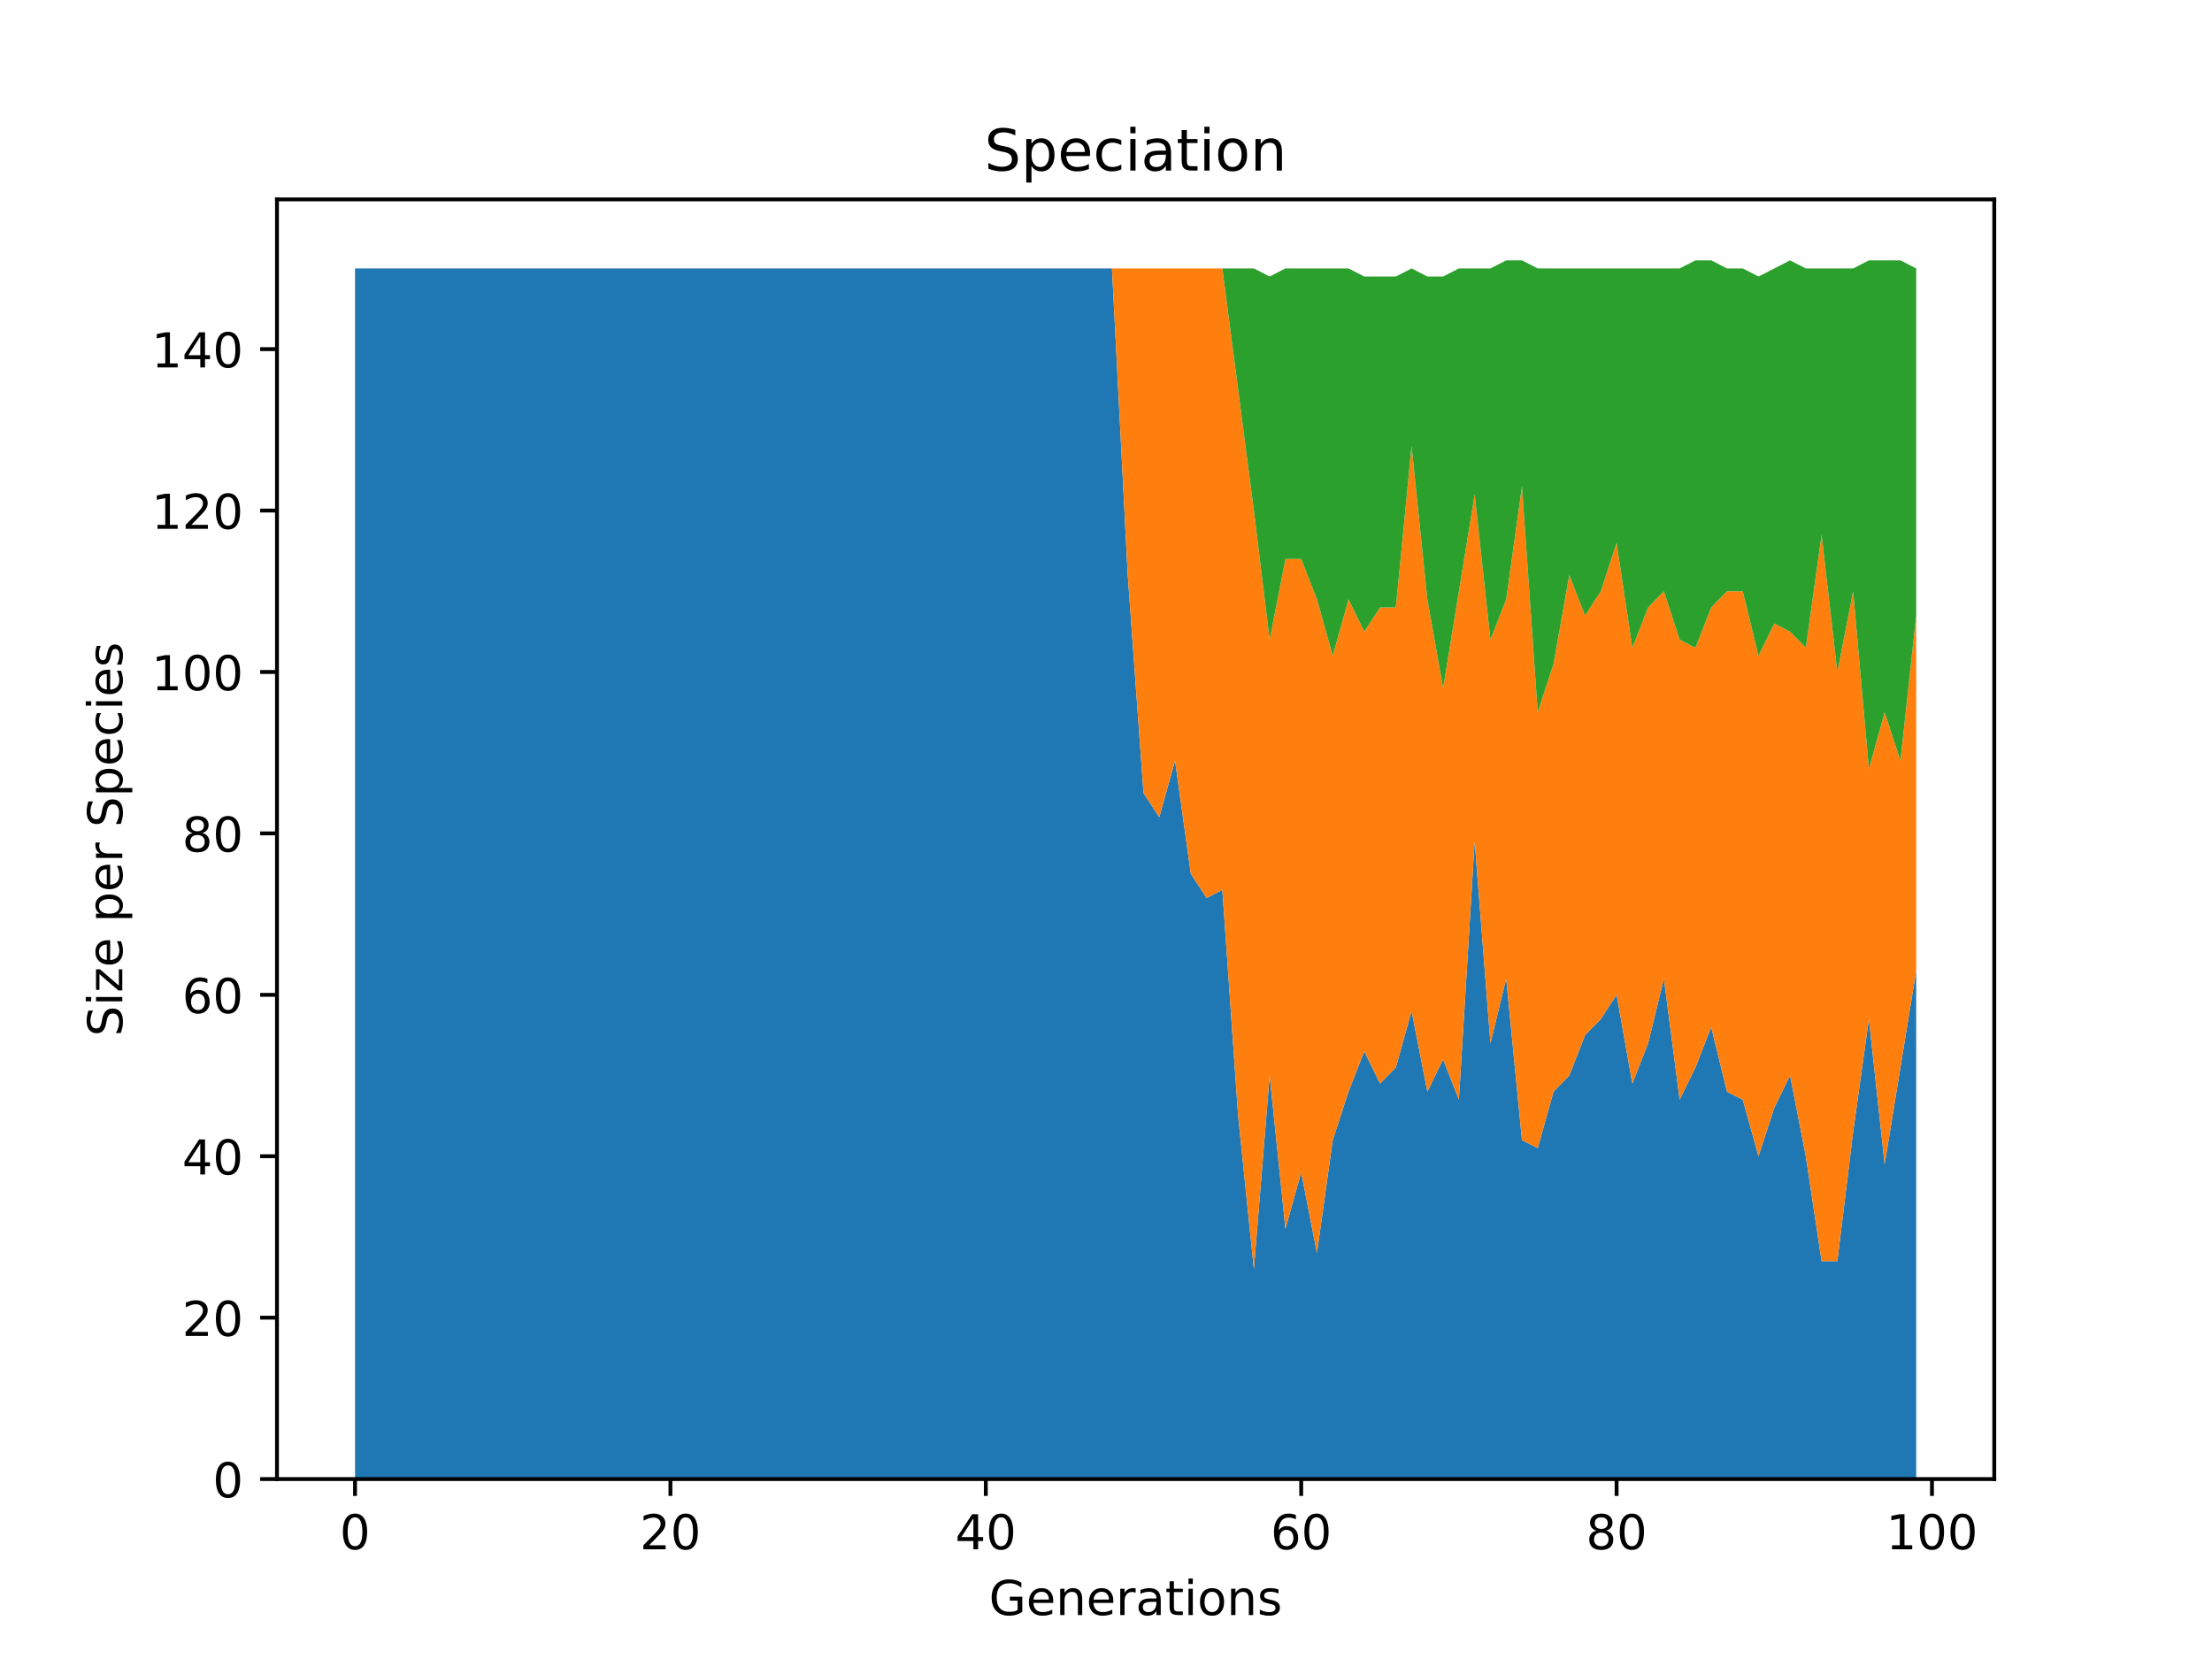 <?xml version="1.0" encoding="utf-8" standalone="no"?>
<!DOCTYPE svg PUBLIC "-//W3C//DTD SVG 1.1//EN"
  "http://www.w3.org/Graphics/SVG/1.1/DTD/svg11.dtd">
<!-- Created with matplotlib (http://matplotlib.org/) -->
<svg height="345pt" version="1.1" viewBox="0 0 460 345" width="460pt" xmlns="http://www.w3.org/2000/svg" xmlns:xlink="http://www.w3.org/1999/xlink">
 <defs>
  <style type="text/css">
*{stroke-linecap:butt;stroke-linejoin:round;}
  </style>
 </defs>
 <g id="figure_1">
  <g id="patch_1">
   <path d="M 0 345.6 
L 460.8 345.6 
L 460.8 0 
L 0 0 
z
" style="fill:#ffffff;"/>
  </g>
  <g id="axes_1">
   <g id="patch_2">
    <path d="M 57.6 307.584 
L 414.72 307.584 
L 414.72 41.472 
L 57.6 41.472 
z
" style="fill:#ffffff;"/>
   </g>
   <g id="PolyCollection_1">
    <path clip-path="url(#p8ac57b236b)" d="M 73.833 55.822 
L 73.833 307.584 
L 77.112 307.584 
L 80.391 307.584 
L 83.671 307.584 
L 86.95 307.584 
L 90.229 307.584 
L 93.509 307.584 
L 96.788 307.584 
L 100.067 307.584 
L 103.347 307.584 
L 106.626 307.584 
L 109.905 307.584 
L 113.185 307.584 
L 116.464 307.584 
L 119.743 307.584 
L 123.023 307.584 
L 126.302 307.584 
L 129.581 307.584 
L 132.861 307.584 
L 136.14 307.584 
L 139.42 307.584 
L 142.699 307.584 
L 145.978 307.584 
L 149.258 307.584 
L 152.537 307.584 
L 155.816 307.584 
L 159.096 307.584 
L 162.375 307.584 
L 165.654 307.584 
L 168.934 307.584 
L 172.213 307.584 
L 175.492 307.584 
L 178.772 307.584 
L 182.051 307.584 
L 185.33 307.584 
L 188.61 307.584 
L 191.889 307.584 
L 195.168 307.584 
L 198.448 307.584 
L 201.727 307.584 
L 205.006 307.584 
L 208.286 307.584 
L 211.565 307.584 
L 214.844 307.584 
L 218.124 307.584 
L 221.403 307.584 
L 224.682 307.584 
L 227.962 307.584 
L 231.241 307.584 
L 234.52 307.584 
L 237.8 307.584 
L 241.079 307.584 
L 244.358 307.584 
L 247.638 307.584 
L 250.917 307.584 
L 254.196 307.584 
L 257.476 307.584 
L 260.755 307.584 
L 264.034 307.584 
L 267.314 307.584 
L 270.593 307.584 
L 273.872 307.584 
L 277.152 307.584 
L 280.431 307.584 
L 283.71 307.584 
L 286.99 307.584 
L 290.269 307.584 
L 293.548 307.584 
L 296.828 307.584 
L 300.107 307.584 
L 303.386 307.584 
L 306.666 307.584 
L 309.945 307.584 
L 313.224 307.584 
L 316.504 307.584 
L 319.783 307.584 
L 323.062 307.584 
L 326.342 307.584 
L 329.621 307.584 
L 332.9 307.584 
L 336.18 307.584 
L 339.459 307.584 
L 342.739 307.584 
L 346.018 307.584 
L 349.297 307.584 
L 352.577 307.584 
L 355.856 307.584 
L 359.135 307.584 
L 362.415 307.584 
L 365.694 307.584 
L 368.973 307.584 
L 372.253 307.584 
L 375.532 307.584 
L 378.811 307.584 
L 382.091 307.584 
L 385.37 307.584 
L 388.649 307.584 
L 391.929 307.584 
L 395.208 307.584 
L 398.487 307.584 
L 398.487 201.844 
L 398.487 201.844 
L 395.208 221.985 
L 391.929 242.126 
L 388.649 211.915 
L 385.37 235.412 
L 382.091 262.267 
L 378.811 262.267 
L 375.532 240.448 
L 372.253 223.663 
L 368.973 230.377 
L 365.694 240.448 
L 362.415 228.699 
L 359.135 227.02 
L 355.856 213.593 
L 352.577 221.985 
L 349.297 228.699 
L 346.018 203.523 
L 342.739 216.95 
L 339.459 225.342 
L 336.18 206.879 
L 332.9 211.915 
L 329.621 215.271 
L 326.342 223.663 
L 323.062 227.02 
L 319.783 238.769 
L 316.504 237.091 
L 313.224 203.523 
L 309.945 216.95 
L 306.666 174.99 
L 303.386 228.699 
L 300.107 220.307 
L 296.828 227.02 
L 293.548 210.236 
L 290.269 221.985 
L 286.99 225.342 
L 283.71 218.628 
L 280.431 227.02 
L 277.152 237.091 
L 273.872 260.589 
L 270.593 243.804 
L 267.314 255.553 
L 264.034 223.663 
L 260.755 263.945 
L 257.476 232.056 
L 254.196 185.06 
L 250.917 186.738 
L 247.638 181.703 
L 244.358 158.205 
L 241.079 169.954 
L 237.8 164.919 
L 234.52 119.602 
L 231.241 55.822 
L 227.962 55.822 
L 224.682 55.822 
L 221.403 55.822 
L 218.124 55.822 
L 214.844 55.822 
L 211.565 55.822 
L 208.286 55.822 
L 205.006 55.822 
L 201.727 55.822 
L 198.448 55.822 
L 195.168 55.822 
L 191.889 55.822 
L 188.61 55.822 
L 185.33 55.822 
L 182.051 55.822 
L 178.772 55.822 
L 175.492 55.822 
L 172.213 55.822 
L 168.934 55.822 
L 165.654 55.822 
L 162.375 55.822 
L 159.096 55.822 
L 155.816 55.822 
L 152.537 55.822 
L 149.258 55.822 
L 145.978 55.822 
L 142.699 55.822 
L 139.42 55.822 
L 136.14 55.822 
L 132.861 55.822 
L 129.581 55.822 
L 126.302 55.822 
L 123.023 55.822 
L 119.743 55.822 
L 116.464 55.822 
L 113.185 55.822 
L 109.905 55.822 
L 106.626 55.822 
L 103.347 55.822 
L 100.067 55.822 
L 96.788 55.822 
L 93.509 55.822 
L 90.229 55.822 
L 86.95 55.822 
L 83.671 55.822 
L 80.391 55.822 
L 77.112 55.822 
L 73.833 55.822 
z
" style="fill:#1f77b4;"/>
   </g>
   <g id="PolyCollection_2">
    <path clip-path="url(#p8ac57b236b)" d="M 73.833 55.822 
L 73.833 55.822 
L 77.112 55.822 
L 80.391 55.822 
L 83.671 55.822 
L 86.95 55.822 
L 90.229 55.822 
L 93.509 55.822 
L 96.788 55.822 
L 100.067 55.822 
L 103.347 55.822 
L 106.626 55.822 
L 109.905 55.822 
L 113.185 55.822 
L 116.464 55.822 
L 119.743 55.822 
L 123.023 55.822 
L 126.302 55.822 
L 129.581 55.822 
L 132.861 55.822 
L 136.14 55.822 
L 139.42 55.822 
L 142.699 55.822 
L 145.978 55.822 
L 149.258 55.822 
L 152.537 55.822 
L 155.816 55.822 
L 159.096 55.822 
L 162.375 55.822 
L 165.654 55.822 
L 168.934 55.822 
L 172.213 55.822 
L 175.492 55.822 
L 178.772 55.822 
L 182.051 55.822 
L 185.33 55.822 
L 188.61 55.822 
L 191.889 55.822 
L 195.168 55.822 
L 198.448 55.822 
L 201.727 55.822 
L 205.006 55.822 
L 208.286 55.822 
L 211.565 55.822 
L 214.844 55.822 
L 218.124 55.822 
L 221.403 55.822 
L 224.682 55.822 
L 227.962 55.822 
L 231.241 55.822 
L 234.52 119.602 
L 237.8 164.919 
L 241.079 169.954 
L 244.358 158.205 
L 247.638 181.703 
L 250.917 186.738 
L 254.196 185.06 
L 257.476 232.056 
L 260.755 263.945 
L 264.034 223.663 
L 267.314 255.553 
L 270.593 243.804 
L 273.872 260.589 
L 277.152 237.091 
L 280.431 227.02 
L 283.71 218.628 
L 286.99 225.342 
L 290.269 221.985 
L 293.548 210.236 
L 296.828 227.02 
L 300.107 220.307 
L 303.386 228.699 
L 306.666 174.99 
L 309.945 216.95 
L 313.224 203.523 
L 316.504 237.091 
L 319.783 238.769 
L 323.062 227.02 
L 326.342 223.663 
L 329.621 215.271 
L 332.9 211.915 
L 336.18 206.879 
L 339.459 225.342 
L 342.739 216.95 
L 346.018 203.523 
L 349.297 228.699 
L 352.577 221.985 
L 355.856 213.593 
L 359.135 227.02 
L 362.415 228.699 
L 365.694 240.448 
L 368.973 230.377 
L 372.253 223.663 
L 375.532 240.448 
L 378.811 262.267 
L 382.091 262.267 
L 385.37 235.412 
L 388.649 211.915 
L 391.929 242.126 
L 395.208 221.985 
L 398.487 201.844 
L 398.487 127.994 
L 398.487 127.994 
L 395.208 158.205 
L 391.929 148.135 
L 388.649 159.884 
L 385.37 122.959 
L 382.091 139.743 
L 378.811 111.21 
L 375.532 134.708 
L 372.253 131.351 
L 368.973 129.672 
L 365.694 136.386 
L 362.415 122.959 
L 359.135 122.959 
L 355.856 126.316 
L 352.577 134.708 
L 349.297 133.029 
L 346.018 122.959 
L 342.739 126.316 
L 339.459 134.708 
L 336.18 112.888 
L 332.9 122.959 
L 329.621 127.994 
L 326.342 119.602 
L 323.062 138.065 
L 319.783 148.135 
L 316.504 101.139 
L 313.224 124.637 
L 309.945 133.029 
L 306.666 102.818 
L 303.386 122.959 
L 300.107 143.1 
L 296.828 124.637 
L 293.548 92.747 
L 290.269 126.316 
L 286.99 126.316 
L 283.71 131.351 
L 280.431 124.637 
L 277.152 136.386 
L 273.872 124.637 
L 270.593 116.245 
L 267.314 116.245 
L 264.034 133.029 
L 260.755 106.175 
L 257.476 80.999 
L 254.196 55.822 
L 250.917 55.822 
L 247.638 55.822 
L 244.358 55.822 
L 241.079 55.822 
L 237.8 55.822 
L 234.52 55.822 
L 231.241 55.822 
L 227.962 55.822 
L 224.682 55.822 
L 221.403 55.822 
L 218.124 55.822 
L 214.844 55.822 
L 211.565 55.822 
L 208.286 55.822 
L 205.006 55.822 
L 201.727 55.822 
L 198.448 55.822 
L 195.168 55.822 
L 191.889 55.822 
L 188.61 55.822 
L 185.33 55.822 
L 182.051 55.822 
L 178.772 55.822 
L 175.492 55.822 
L 172.213 55.822 
L 168.934 55.822 
L 165.654 55.822 
L 162.375 55.822 
L 159.096 55.822 
L 155.816 55.822 
L 152.537 55.822 
L 149.258 55.822 
L 145.978 55.822 
L 142.699 55.822 
L 139.42 55.822 
L 136.14 55.822 
L 132.861 55.822 
L 129.581 55.822 
L 126.302 55.822 
L 123.023 55.822 
L 119.743 55.822 
L 116.464 55.822 
L 113.185 55.822 
L 109.905 55.822 
L 106.626 55.822 
L 103.347 55.822 
L 100.067 55.822 
L 96.788 55.822 
L 93.509 55.822 
L 90.229 55.822 
L 86.95 55.822 
L 83.671 55.822 
L 80.391 55.822 
L 77.112 55.822 
L 73.833 55.822 
z
" style="fill:#ff7f0e;"/>
   </g>
   <g id="PolyCollection_3">
    <path clip-path="url(#p8ac57b236b)" d="M 73.833 55.822 
L 73.833 55.822 
L 77.112 55.822 
L 80.391 55.822 
L 83.671 55.822 
L 86.95 55.822 
L 90.229 55.822 
L 93.509 55.822 
L 96.788 55.822 
L 100.067 55.822 
L 103.347 55.822 
L 106.626 55.822 
L 109.905 55.822 
L 113.185 55.822 
L 116.464 55.822 
L 119.743 55.822 
L 123.023 55.822 
L 126.302 55.822 
L 129.581 55.822 
L 132.861 55.822 
L 136.14 55.822 
L 139.42 55.822 
L 142.699 55.822 
L 145.978 55.822 
L 149.258 55.822 
L 152.537 55.822 
L 155.816 55.822 
L 159.096 55.822 
L 162.375 55.822 
L 165.654 55.822 
L 168.934 55.822 
L 172.213 55.822 
L 175.492 55.822 
L 178.772 55.822 
L 182.051 55.822 
L 185.33 55.822 
L 188.61 55.822 
L 191.889 55.822 
L 195.168 55.822 
L 198.448 55.822 
L 201.727 55.822 
L 205.006 55.822 
L 208.286 55.822 
L 211.565 55.822 
L 214.844 55.822 
L 218.124 55.822 
L 221.403 55.822 
L 224.682 55.822 
L 227.962 55.822 
L 231.241 55.822 
L 234.52 55.822 
L 237.8 55.822 
L 241.079 55.822 
L 244.358 55.822 
L 247.638 55.822 
L 250.917 55.822 
L 254.196 55.822 
L 257.476 80.999 
L 260.755 106.175 
L 264.034 133.029 
L 267.314 116.245 
L 270.593 116.245 
L 273.872 124.637 
L 277.152 136.386 
L 280.431 124.637 
L 283.71 131.351 
L 286.99 126.316 
L 290.269 126.316 
L 293.548 92.747 
L 296.828 124.637 
L 300.107 143.1 
L 303.386 122.959 
L 306.666 102.818 
L 309.945 133.029 
L 313.224 124.637 
L 316.504 101.139 
L 319.783 148.135 
L 323.062 138.065 
L 326.342 119.602 
L 329.621 127.994 
L 332.9 122.959 
L 336.18 112.888 
L 339.459 134.708 
L 342.739 126.316 
L 346.018 122.959 
L 349.297 133.029 
L 352.577 134.708 
L 355.856 126.316 
L 359.135 122.959 
L 362.415 122.959 
L 365.694 136.386 
L 368.973 129.672 
L 372.253 131.351 
L 375.532 134.708 
L 378.811 111.21 
L 382.091 139.743 
L 385.37 122.959 
L 388.649 159.884 
L 391.929 148.135 
L 395.208 158.205 
L 398.487 127.994 
L 398.487 55.822 
L 398.487 55.822 
L 395.208 54.144 
L 391.929 54.144 
L 388.649 54.144 
L 385.37 55.822 
L 382.091 55.822 
L 378.811 55.822 
L 375.532 55.822 
L 372.253 54.144 
L 368.973 55.822 
L 365.694 57.501 
L 362.415 55.822 
L 359.135 55.822 
L 355.856 54.144 
L 352.577 54.144 
L 349.297 55.822 
L 346.018 55.822 
L 342.739 55.822 
L 339.459 55.822 
L 336.18 55.822 
L 332.9 55.822 
L 329.621 55.822 
L 326.342 55.822 
L 323.062 55.822 
L 319.783 55.822 
L 316.504 54.144 
L 313.224 54.144 
L 309.945 55.822 
L 306.666 55.822 
L 303.386 55.822 
L 300.107 57.501 
L 296.828 57.501 
L 293.548 55.822 
L 290.269 57.501 
L 286.99 57.501 
L 283.71 57.501 
L 280.431 55.822 
L 277.152 55.822 
L 273.872 55.822 
L 270.593 55.822 
L 267.314 55.822 
L 264.034 57.501 
L 260.755 55.822 
L 257.476 55.822 
L 254.196 55.822 
L 250.917 55.822 
L 247.638 55.822 
L 244.358 55.822 
L 241.079 55.822 
L 237.8 55.822 
L 234.52 55.822 
L 231.241 55.822 
L 227.962 55.822 
L 224.682 55.822 
L 221.403 55.822 
L 218.124 55.822 
L 214.844 55.822 
L 211.565 55.822 
L 208.286 55.822 
L 205.006 55.822 
L 201.727 55.822 
L 198.448 55.822 
L 195.168 55.822 
L 191.889 55.822 
L 188.61 55.822 
L 185.33 55.822 
L 182.051 55.822 
L 178.772 55.822 
L 175.492 55.822 
L 172.213 55.822 
L 168.934 55.822 
L 165.654 55.822 
L 162.375 55.822 
L 159.096 55.822 
L 155.816 55.822 
L 152.537 55.822 
L 149.258 55.822 
L 145.978 55.822 
L 142.699 55.822 
L 139.42 55.822 
L 136.14 55.822 
L 132.861 55.822 
L 129.581 55.822 
L 126.302 55.822 
L 123.023 55.822 
L 119.743 55.822 
L 116.464 55.822 
L 113.185 55.822 
L 109.905 55.822 
L 106.626 55.822 
L 103.347 55.822 
L 100.067 55.822 
L 96.788 55.822 
L 93.509 55.822 
L 90.229 55.822 
L 86.95 55.822 
L 83.671 55.822 
L 80.391 55.822 
L 77.112 55.822 
L 73.833 55.822 
z
" style="fill:#2ca02c;"/>
   </g>
   <g id="matplotlib.axis_1">
    <g id="xtick_1">
     <g id="line2d_1">
      <defs>
       <path d="M 0 0 
L 0 3.5 
" id="mab40486d89" style="stroke:#000000;stroke-width:0.8;"/>
      </defs>
      <g>
       <use style="stroke:#000000;stroke-width:0.8;" x="73.833" xlink:href="#mab40486d89" y="307.584"/>
      </g>
     </g>
     <g id="text_1">
      <!-- 0 -->
      <defs>
       <path d="M 31.781 66.406 
Q 24.172 66.406 20.328 58.906 
Q 16.5 51.422 16.5 36.375 
Q 16.5 21.391 20.328 13.891 
Q 24.172 6.391 31.781 6.391 
Q 39.453 6.391 43.281 13.891 
Q 47.125 21.391 47.125 36.375 
Q 47.125 51.422 43.281 58.906 
Q 39.453 66.406 31.781 66.406 
z
M 31.781 74.219 
Q 44.047 74.219 50.516 64.516 
Q 56.984 54.828 56.984 36.375 
Q 56.984 17.969 50.516 8.266 
Q 44.047 -1.422 31.781 -1.422 
Q 19.531 -1.422 13.062 8.266 
Q 6.594 17.969 6.594 36.375 
Q 6.594 54.828 13.062 64.516 
Q 19.531 74.219 31.781 74.219 
z
" id="DejaVuSans-30"/>
      </defs>
      <g transform="translate(70.651 322.182)scale(0.1 -0.1)">
       <use xlink:href="#DejaVuSans-30"/>
      </g>
     </g>
    </g>
    <g id="xtick_2">
     <g id="line2d_2">
      <g>
       <use style="stroke:#000000;stroke-width:0.8;" x="139.42" xlink:href="#mab40486d89" y="307.584"/>
      </g>
     </g>
     <g id="text_2">
      <!-- 20 -->
      <defs>
       <path d="M 19.188 8.297 
L 53.609 8.297 
L 53.609 0 
L 7.328 0 
L 7.328 8.297 
Q 12.938 14.109 22.625 23.891 
Q 32.328 33.688 34.812 36.531 
Q 39.547 41.844 41.422 45.531 
Q 43.312 49.219 43.312 52.781 
Q 43.312 58.594 39.234 62.25 
Q 35.156 65.922 28.609 65.922 
Q 23.969 65.922 18.812 64.312 
Q 13.672 62.703 7.812 59.422 
L 7.812 69.391 
Q 13.766 71.781 18.938 73 
Q 24.125 74.219 28.422 74.219 
Q 39.75 74.219 46.484 68.547 
Q 53.219 62.891 53.219 53.422 
Q 53.219 48.922 51.531 44.891 
Q 49.859 40.875 45.406 35.406 
Q 44.188 33.984 37.641 27.219 
Q 31.109 20.453 19.188 8.297 
z
" id="DejaVuSans-32"/>
      </defs>
      <g transform="translate(133.057 322.182)scale(0.1 -0.1)">
       <use xlink:href="#DejaVuSans-32"/>
       <use x="63.623" xlink:href="#DejaVuSans-30"/>
      </g>
     </g>
    </g>
    <g id="xtick_3">
     <g id="line2d_3">
      <g>
       <use style="stroke:#000000;stroke-width:0.8;" x="205.006" xlink:href="#mab40486d89" y="307.584"/>
      </g>
     </g>
     <g id="text_3">
      <!-- 40 -->
      <defs>
       <path d="M 37.797 64.312 
L 12.891 25.391 
L 37.797 25.391 
z
M 35.203 72.906 
L 47.609 72.906 
L 47.609 25.391 
L 58.016 25.391 
L 58.016 17.188 
L 47.609 17.188 
L 47.609 0 
L 37.797 0 
L 37.797 17.188 
L 4.891 17.188 
L 4.891 26.703 
z
" id="DejaVuSans-34"/>
      </defs>
      <g transform="translate(198.644 322.182)scale(0.1 -0.1)">
       <use xlink:href="#DejaVuSans-34"/>
       <use x="63.623" xlink:href="#DejaVuSans-30"/>
      </g>
     </g>
    </g>
    <g id="xtick_4">
     <g id="line2d_4">
      <g>
       <use style="stroke:#000000;stroke-width:0.8;" x="270.593" xlink:href="#mab40486d89" y="307.584"/>
      </g>
     </g>
     <g id="text_4">
      <!-- 60 -->
      <defs>
       <path d="M 33.016 40.375 
Q 26.375 40.375 22.484 35.828 
Q 18.609 31.297 18.609 23.391 
Q 18.609 15.531 22.484 10.953 
Q 26.375 6.391 33.016 6.391 
Q 39.656 6.391 43.531 10.953 
Q 47.406 15.531 47.406 23.391 
Q 47.406 31.297 43.531 35.828 
Q 39.656 40.375 33.016 40.375 
z
M 52.594 71.297 
L 52.594 62.312 
Q 48.875 64.062 45.094 64.984 
Q 41.312 65.922 37.594 65.922 
Q 27.828 65.922 22.672 59.328 
Q 17.531 52.734 16.797 39.406 
Q 19.672 43.656 24.016 45.922 
Q 28.375 48.188 33.594 48.188 
Q 44.578 48.188 50.953 41.516 
Q 57.328 34.859 57.328 23.391 
Q 57.328 12.156 50.688 5.359 
Q 44.047 -1.422 33.016 -1.422 
Q 20.359 -1.422 13.672 8.266 
Q 6.984 17.969 6.984 36.375 
Q 6.984 53.656 15.188 63.938 
Q 23.391 74.219 37.203 74.219 
Q 40.922 74.219 44.703 73.484 
Q 48.484 72.75 52.594 71.297 
z
" id="DejaVuSans-36"/>
      </defs>
      <g transform="translate(264.231 322.182)scale(0.1 -0.1)">
       <use xlink:href="#DejaVuSans-36"/>
       <use x="63.623" xlink:href="#DejaVuSans-30"/>
      </g>
     </g>
    </g>
    <g id="xtick_5">
     <g id="line2d_5">
      <g>
       <use style="stroke:#000000;stroke-width:0.8;" x="336.18" xlink:href="#mab40486d89" y="307.584"/>
      </g>
     </g>
     <g id="text_5">
      <!-- 80 -->
      <defs>
       <path d="M 31.781 34.625 
Q 24.75 34.625 20.719 30.859 
Q 16.703 27.094 16.703 20.516 
Q 16.703 13.922 20.719 10.156 
Q 24.75 6.391 31.781 6.391 
Q 38.812 6.391 42.859 10.172 
Q 46.922 13.969 46.922 20.516 
Q 46.922 27.094 42.891 30.859 
Q 38.875 34.625 31.781 34.625 
z
M 21.922 38.812 
Q 15.578 40.375 12.031 44.719 
Q 8.5 49.078 8.5 55.328 
Q 8.5 64.062 14.719 69.141 
Q 20.953 74.219 31.781 74.219 
Q 42.672 74.219 48.875 69.141 
Q 55.078 64.062 55.078 55.328 
Q 55.078 49.078 51.531 44.719 
Q 48 40.375 41.703 38.812 
Q 48.828 37.156 52.797 32.312 
Q 56.781 27.484 56.781 20.516 
Q 56.781 9.906 50.312 4.234 
Q 43.844 -1.422 31.781 -1.422 
Q 19.734 -1.422 13.25 4.234 
Q 6.781 9.906 6.781 20.516 
Q 6.781 27.484 10.781 32.312 
Q 14.797 37.156 21.922 38.812 
z
M 18.312 54.391 
Q 18.312 48.734 21.844 45.562 
Q 25.391 42.391 31.781 42.391 
Q 38.141 42.391 41.719 45.562 
Q 45.312 48.734 45.312 54.391 
Q 45.312 60.062 41.719 63.234 
Q 38.141 66.406 31.781 66.406 
Q 25.391 66.406 21.844 63.234 
Q 18.312 60.062 18.312 54.391 
z
" id="DejaVuSans-38"/>
      </defs>
      <g transform="translate(329.817 322.182)scale(0.1 -0.1)">
       <use xlink:href="#DejaVuSans-38"/>
       <use x="63.623" xlink:href="#DejaVuSans-30"/>
      </g>
     </g>
    </g>
    <g id="xtick_6">
     <g id="line2d_6">
      <g>
       <use style="stroke:#000000;stroke-width:0.8;" x="401.767" xlink:href="#mab40486d89" y="307.584"/>
      </g>
     </g>
     <g id="text_6">
      <!-- 100 -->
      <defs>
       <path d="M 12.406 8.297 
L 28.516 8.297 
L 28.516 63.922 
L 10.984 60.406 
L 10.984 69.391 
L 28.422 72.906 
L 38.281 72.906 
L 38.281 8.297 
L 54.391 8.297 
L 54.391 0 
L 12.406 0 
z
" id="DejaVuSans-31"/>
      </defs>
      <g transform="translate(392.223 322.182)scale(0.1 -0.1)">
       <use xlink:href="#DejaVuSans-31"/>
       <use x="63.623" xlink:href="#DejaVuSans-30"/>
       <use x="127.246" xlink:href="#DejaVuSans-30"/>
      </g>
     </g>
    </g>
    <g id="text_7">
     <!-- Generations -->
     <defs>
      <path d="M 59.516 10.406 
L 59.516 29.984 
L 43.406 29.984 
L 43.406 38.094 
L 69.281 38.094 
L 69.281 6.781 
Q 63.578 2.734 56.688 0.656 
Q 49.812 -1.422 42 -1.422 
Q 24.906 -1.422 15.25 8.562 
Q 5.609 18.562 5.609 36.375 
Q 5.609 54.25 15.25 64.234 
Q 24.906 74.219 42 74.219 
Q 49.125 74.219 55.547 72.453 
Q 61.969 70.703 67.391 67.281 
L 67.391 56.781 
Q 61.922 61.422 55.766 63.766 
Q 49.609 66.109 42.828 66.109 
Q 29.438 66.109 22.719 58.641 
Q 16.016 51.172 16.016 36.375 
Q 16.016 21.625 22.719 14.156 
Q 29.438 6.688 42.828 6.688 
Q 48.047 6.688 52.141 7.594 
Q 56.25 8.5 59.516 10.406 
z
" id="DejaVuSans-47"/>
      <path d="M 56.203 29.594 
L 56.203 25.203 
L 14.891 25.203 
Q 15.484 15.922 20.484 11.062 
Q 25.484 6.203 34.422 6.203 
Q 39.594 6.203 44.453 7.469 
Q 49.312 8.734 54.109 11.281 
L 54.109 2.781 
Q 49.266 0.734 44.188 -0.344 
Q 39.109 -1.422 33.891 -1.422 
Q 20.797 -1.422 13.156 6.188 
Q 5.516 13.812 5.516 26.812 
Q 5.516 40.234 12.766 48.109 
Q 20.016 56 32.328 56 
Q 43.359 56 49.781 48.891 
Q 56.203 41.797 56.203 29.594 
z
M 47.219 32.234 
Q 47.125 39.594 43.094 43.984 
Q 39.062 48.391 32.422 48.391 
Q 24.906 48.391 20.391 44.141 
Q 15.875 39.891 15.188 32.172 
z
" id="DejaVuSans-65"/>
      <path d="M 54.891 33.016 
L 54.891 0 
L 45.906 0 
L 45.906 32.719 
Q 45.906 40.484 42.875 44.328 
Q 39.844 48.188 33.797 48.188 
Q 26.516 48.188 22.312 43.547 
Q 18.109 38.922 18.109 30.906 
L 18.109 0 
L 9.078 0 
L 9.078 54.688 
L 18.109 54.688 
L 18.109 46.188 
Q 21.344 51.125 25.703 53.562 
Q 30.078 56 35.797 56 
Q 45.219 56 50.047 50.172 
Q 54.891 44.344 54.891 33.016 
z
" id="DejaVuSans-6e"/>
      <path d="M 41.109 46.297 
Q 39.594 47.172 37.812 47.578 
Q 36.031 48 33.891 48 
Q 26.266 48 22.188 43.047 
Q 18.109 38.094 18.109 28.812 
L 18.109 0 
L 9.078 0 
L 9.078 54.688 
L 18.109 54.688 
L 18.109 46.188 
Q 20.953 51.172 25.484 53.578 
Q 30.031 56 36.531 56 
Q 37.453 56 38.578 55.875 
Q 39.703 55.766 41.062 55.516 
z
" id="DejaVuSans-72"/>
      <path d="M 34.281 27.484 
Q 23.391 27.484 19.188 25 
Q 14.984 22.516 14.984 16.5 
Q 14.984 11.719 18.141 8.906 
Q 21.297 6.109 26.703 6.109 
Q 34.188 6.109 38.703 11.406 
Q 43.219 16.703 43.219 25.484 
L 43.219 27.484 
z
M 52.203 31.203 
L 52.203 0 
L 43.219 0 
L 43.219 8.297 
Q 40.141 3.328 35.547 0.953 
Q 30.953 -1.422 24.312 -1.422 
Q 15.922 -1.422 10.953 3.297 
Q 6 8.016 6 15.922 
Q 6 25.141 12.172 29.828 
Q 18.359 34.516 30.609 34.516 
L 43.219 34.516 
L 43.219 35.406 
Q 43.219 41.609 39.141 45 
Q 35.062 48.391 27.688 48.391 
Q 23 48.391 18.547 47.266 
Q 14.109 46.141 10.016 43.891 
L 10.016 52.203 
Q 14.938 54.109 19.578 55.047 
Q 24.219 56 28.609 56 
Q 40.484 56 46.344 49.844 
Q 52.203 43.703 52.203 31.203 
z
" id="DejaVuSans-61"/>
      <path d="M 18.312 70.219 
L 18.312 54.688 
L 36.812 54.688 
L 36.812 47.703 
L 18.312 47.703 
L 18.312 18.016 
Q 18.312 11.328 20.141 9.422 
Q 21.969 7.516 27.594 7.516 
L 36.812 7.516 
L 36.812 0 
L 27.594 0 
Q 17.188 0 13.234 3.875 
Q 9.281 7.766 9.281 18.016 
L 9.281 47.703 
L 2.688 47.703 
L 2.688 54.688 
L 9.281 54.688 
L 9.281 70.219 
z
" id="DejaVuSans-74"/>
      <path d="M 9.422 54.688 
L 18.406 54.688 
L 18.406 0 
L 9.422 0 
z
M 9.422 75.984 
L 18.406 75.984 
L 18.406 64.594 
L 9.422 64.594 
z
" id="DejaVuSans-69"/>
      <path d="M 30.609 48.391 
Q 23.391 48.391 19.188 42.75 
Q 14.984 37.109 14.984 27.297 
Q 14.984 17.484 19.156 11.844 
Q 23.344 6.203 30.609 6.203 
Q 37.797 6.203 41.984 11.859 
Q 46.188 17.531 46.188 27.297 
Q 46.188 37.016 41.984 42.703 
Q 37.797 48.391 30.609 48.391 
z
M 30.609 56 
Q 42.328 56 49.016 48.375 
Q 55.719 40.766 55.719 27.297 
Q 55.719 13.875 49.016 6.219 
Q 42.328 -1.422 30.609 -1.422 
Q 18.844 -1.422 12.172 6.219 
Q 5.516 13.875 5.516 27.297 
Q 5.516 40.766 12.172 48.375 
Q 18.844 56 30.609 56 
z
" id="DejaVuSans-6f"/>
      <path d="M 44.281 53.078 
L 44.281 44.578 
Q 40.484 46.531 36.375 47.5 
Q 32.281 48.484 27.875 48.484 
Q 21.188 48.484 17.844 46.438 
Q 14.5 44.391 14.5 40.281 
Q 14.5 37.156 16.891 35.375 
Q 19.281 33.594 26.516 31.984 
L 29.594 31.297 
Q 39.156 29.25 43.188 25.516 
Q 47.219 21.781 47.219 15.094 
Q 47.219 7.469 41.188 3.016 
Q 35.156 -1.422 24.609 -1.422 
Q 20.219 -1.422 15.453 -0.562 
Q 10.688 0.297 5.422 2 
L 5.422 11.281 
Q 10.406 8.688 15.234 7.391 
Q 20.062 6.109 24.812 6.109 
Q 31.156 6.109 34.562 8.281 
Q 37.984 10.453 37.984 14.406 
Q 37.984 18.062 35.516 20.016 
Q 33.062 21.969 24.703 23.781 
L 21.578 24.516 
Q 13.234 26.266 9.516 29.906 
Q 5.812 33.547 5.812 39.891 
Q 5.812 47.609 11.281 51.797 
Q 16.75 56 26.812 56 
Q 31.781 56 36.172 55.266 
Q 40.578 54.547 44.281 53.078 
z
" id="DejaVuSans-73"/>
     </defs>
     <g transform="translate(205.662 335.861)scale(0.1 -0.1)">
      <use xlink:href="#DejaVuSans-47"/>
      <use x="77.49" xlink:href="#DejaVuSans-65"/>
      <use x="139.014" xlink:href="#DejaVuSans-6e"/>
      <use x="202.393" xlink:href="#DejaVuSans-65"/>
      <use x="263.916" xlink:href="#DejaVuSans-72"/>
      <use x="305.029" xlink:href="#DejaVuSans-61"/>
      <use x="366.309" xlink:href="#DejaVuSans-74"/>
      <use x="405.518" xlink:href="#DejaVuSans-69"/>
      <use x="433.301" xlink:href="#DejaVuSans-6f"/>
      <use x="494.482" xlink:href="#DejaVuSans-6e"/>
      <use x="557.861" xlink:href="#DejaVuSans-73"/>
     </g>
    </g>
   </g>
   <g id="matplotlib.axis_2">
    <g id="ytick_1">
     <g id="line2d_7">
      <defs>
       <path d="M 0 0 
L -3.5 0 
" id="md77901ae77" style="stroke:#000000;stroke-width:0.8;"/>
      </defs>
      <g>
       <use style="stroke:#000000;stroke-width:0.8;" x="57.6" xlink:href="#md77901ae77" y="307.584"/>
      </g>
     </g>
     <g id="text_8">
      <!-- 0 -->
      <g transform="translate(44.237 311.383)scale(0.1 -0.1)">
       <use xlink:href="#DejaVuSans-30"/>
      </g>
     </g>
    </g>
    <g id="ytick_2">
     <g id="line2d_8">
      <g>
       <use style="stroke:#000000;stroke-width:0.8;" x="57.6" xlink:href="#md77901ae77" y="274.016"/>
      </g>
     </g>
     <g id="text_9">
      <!-- 20 -->
      <g transform="translate(37.875 277.815)scale(0.1 -0.1)">
       <use xlink:href="#DejaVuSans-32"/>
       <use x="63.623" xlink:href="#DejaVuSans-30"/>
      </g>
     </g>
    </g>
    <g id="ytick_3">
     <g id="line2d_9">
      <g>
       <use style="stroke:#000000;stroke-width:0.8;" x="57.6" xlink:href="#md77901ae77" y="240.448"/>
      </g>
     </g>
     <g id="text_10">
      <!-- 40 -->
      <g transform="translate(37.875 244.247)scale(0.1 -0.1)">
       <use xlink:href="#DejaVuSans-34"/>
       <use x="63.623" xlink:href="#DejaVuSans-30"/>
      </g>
     </g>
    </g>
    <g id="ytick_4">
     <g id="line2d_10">
      <g>
       <use style="stroke:#000000;stroke-width:0.8;" x="57.6" xlink:href="#md77901ae77" y="206.879"/>
      </g>
     </g>
     <g id="text_11">
      <!-- 60 -->
      <g transform="translate(37.875 210.679)scale(0.1 -0.1)">
       <use xlink:href="#DejaVuSans-36"/>
       <use x="63.623" xlink:href="#DejaVuSans-30"/>
      </g>
     </g>
    </g>
    <g id="ytick_5">
     <g id="line2d_11">
      <g>
       <use style="stroke:#000000;stroke-width:0.8;" x="57.6" xlink:href="#md77901ae77" y="173.311"/>
      </g>
     </g>
     <g id="text_12">
      <!-- 80 -->
      <g transform="translate(37.875 177.11)scale(0.1 -0.1)">
       <use xlink:href="#DejaVuSans-38"/>
       <use x="63.623" xlink:href="#DejaVuSans-30"/>
      </g>
     </g>
    </g>
    <g id="ytick_6">
     <g id="line2d_12">
      <g>
       <use style="stroke:#000000;stroke-width:0.8;" x="57.6" xlink:href="#md77901ae77" y="139.743"/>
      </g>
     </g>
     <g id="text_13">
      <!-- 100 -->
      <g transform="translate(31.512 143.542)scale(0.1 -0.1)">
       <use xlink:href="#DejaVuSans-31"/>
       <use x="63.623" xlink:href="#DejaVuSans-30"/>
       <use x="127.246" xlink:href="#DejaVuSans-30"/>
      </g>
     </g>
    </g>
    <g id="ytick_7">
     <g id="line2d_13">
      <g>
       <use style="stroke:#000000;stroke-width:0.8;" x="57.6" xlink:href="#md77901ae77" y="106.175"/>
      </g>
     </g>
     <g id="text_14">
      <!-- 120 -->
      <g transform="translate(31.512 109.974)scale(0.1 -0.1)">
       <use xlink:href="#DejaVuSans-31"/>
       <use x="63.623" xlink:href="#DejaVuSans-32"/>
       <use x="127.246" xlink:href="#DejaVuSans-30"/>
      </g>
     </g>
    </g>
    <g id="ytick_8">
     <g id="line2d_14">
      <g>
       <use style="stroke:#000000;stroke-width:0.8;" x="57.6" xlink:href="#md77901ae77" y="72.607"/>
      </g>
     </g>
     <g id="text_15">
      <!-- 140 -->
      <g transform="translate(31.512 76.406)scale(0.1 -0.1)">
       <use xlink:href="#DejaVuSans-31"/>
       <use x="63.623" xlink:href="#DejaVuSans-34"/>
       <use x="127.246" xlink:href="#DejaVuSans-30"/>
      </g>
     </g>
    </g>
    <g id="text_16">
     <!-- Size per Species -->
     <defs>
      <path d="M 53.516 70.516 
L 53.516 60.891 
Q 47.906 63.578 42.922 64.891 
Q 37.938 66.219 33.297 66.219 
Q 25.25 66.219 20.875 63.094 
Q 16.5 59.969 16.5 54.203 
Q 16.5 49.359 19.406 46.891 
Q 22.312 44.438 30.422 42.922 
L 36.375 41.703 
Q 47.406 39.594 52.656 34.297 
Q 57.906 29 57.906 20.125 
Q 57.906 9.516 50.797 4.047 
Q 43.703 -1.422 29.984 -1.422 
Q 24.812 -1.422 18.969 -0.25 
Q 13.141 0.922 6.891 3.219 
L 6.891 13.375 
Q 12.891 10.016 18.656 8.297 
Q 24.422 6.594 29.984 6.594 
Q 38.422 6.594 43.016 9.906 
Q 47.609 13.234 47.609 19.391 
Q 47.609 24.75 44.312 27.781 
Q 41.016 30.812 33.5 32.328 
L 27.484 33.5 
Q 16.453 35.688 11.516 40.375 
Q 6.594 45.062 6.594 53.422 
Q 6.594 63.094 13.406 68.656 
Q 20.219 74.219 32.172 74.219 
Q 37.312 74.219 42.625 73.281 
Q 47.953 72.359 53.516 70.516 
z
" id="DejaVuSans-53"/>
      <path d="M 5.516 54.688 
L 48.188 54.688 
L 48.188 46.484 
L 14.406 7.172 
L 48.188 7.172 
L 48.188 0 
L 4.297 0 
L 4.297 8.203 
L 38.094 47.516 
L 5.516 47.516 
z
" id="DejaVuSans-7a"/>
      <path id="DejaVuSans-20"/>
      <path d="M 18.109 8.203 
L 18.109 -20.797 
L 9.078 -20.797 
L 9.078 54.688 
L 18.109 54.688 
L 18.109 46.391 
Q 20.953 51.266 25.266 53.625 
Q 29.594 56 35.594 56 
Q 45.562 56 51.781 48.094 
Q 58.016 40.188 58.016 27.297 
Q 58.016 14.406 51.781 6.484 
Q 45.562 -1.422 35.594 -1.422 
Q 29.594 -1.422 25.266 0.953 
Q 20.953 3.328 18.109 8.203 
z
M 48.688 27.297 
Q 48.688 37.203 44.609 42.844 
Q 40.531 48.484 33.406 48.484 
Q 26.266 48.484 22.188 42.844 
Q 18.109 37.203 18.109 27.297 
Q 18.109 17.391 22.188 11.75 
Q 26.266 6.109 33.406 6.109 
Q 40.531 6.109 44.609 11.75 
Q 48.688 17.391 48.688 27.297 
z
" id="DejaVuSans-70"/>
      <path d="M 48.781 52.594 
L 48.781 44.188 
Q 44.969 46.297 41.141 47.344 
Q 37.312 48.391 33.406 48.391 
Q 24.656 48.391 19.812 42.844 
Q 14.984 37.312 14.984 27.297 
Q 14.984 17.281 19.812 11.734 
Q 24.656 6.203 33.406 6.203 
Q 37.312 6.203 41.141 7.25 
Q 44.969 8.297 48.781 10.406 
L 48.781 2.094 
Q 45.016 0.344 40.984 -0.531 
Q 36.969 -1.422 32.422 -1.422 
Q 20.062 -1.422 12.781 6.344 
Q 5.516 14.109 5.516 27.297 
Q 5.516 40.672 12.859 48.328 
Q 20.219 56 33.016 56 
Q 37.156 56 41.109 55.141 
Q 45.062 54.297 48.781 52.594 
z
" id="DejaVuSans-63"/>
     </defs>
     <g transform="translate(25.433 215.521)rotate(-90)scale(0.1 -0.1)">
      <use xlink:href="#DejaVuSans-53"/>
      <use x="63.477" xlink:href="#DejaVuSans-69"/>
      <use x="91.26" xlink:href="#DejaVuSans-7a"/>
      <use x="143.75" xlink:href="#DejaVuSans-65"/>
      <use x="205.273" xlink:href="#DejaVuSans-20"/>
      <use x="237.061" xlink:href="#DejaVuSans-70"/>
      <use x="300.537" xlink:href="#DejaVuSans-65"/>
      <use x="362.061" xlink:href="#DejaVuSans-72"/>
      <use x="403.174" xlink:href="#DejaVuSans-20"/>
      <use x="434.961" xlink:href="#DejaVuSans-53"/>
      <use x="498.438" xlink:href="#DejaVuSans-70"/>
      <use x="561.914" xlink:href="#DejaVuSans-65"/>
      <use x="623.438" xlink:href="#DejaVuSans-63"/>
      <use x="678.418" xlink:href="#DejaVuSans-69"/>
      <use x="706.201" xlink:href="#DejaVuSans-65"/>
      <use x="767.725" xlink:href="#DejaVuSans-73"/>
     </g>
    </g>
   </g>
   <g id="patch_3">
    <path d="M 57.6 307.584 
L 57.6 41.472 
" style="fill:none;stroke:#000000;stroke-linecap:square;stroke-linejoin:miter;stroke-width:0.8;"/>
   </g>
   <g id="patch_4">
    <path d="M 414.72 307.584 
L 414.72 41.472 
" style="fill:none;stroke:#000000;stroke-linecap:square;stroke-linejoin:miter;stroke-width:0.8;"/>
   </g>
   <g id="patch_5">
    <path d="M 57.6 307.584 
L 414.72 307.584 
" style="fill:none;stroke:#000000;stroke-linecap:square;stroke-linejoin:miter;stroke-width:0.8;"/>
   </g>
   <g id="patch_6">
    <path d="M 57.6 41.472 
L 414.72 41.472 
" style="fill:none;stroke:#000000;stroke-linecap:square;stroke-linejoin:miter;stroke-width:0.8;"/>
   </g>
   <g id="text_17">
    <!-- Speciation -->
    <g transform="translate(204.714 35.472)scale(0.12 -0.12)">
     <use xlink:href="#DejaVuSans-53"/>
     <use x="63.477" xlink:href="#DejaVuSans-70"/>
     <use x="126.953" xlink:href="#DejaVuSans-65"/>
     <use x="188.477" xlink:href="#DejaVuSans-63"/>
     <use x="243.457" xlink:href="#DejaVuSans-69"/>
     <use x="271.24" xlink:href="#DejaVuSans-61"/>
     <use x="332.52" xlink:href="#DejaVuSans-74"/>
     <use x="371.729" xlink:href="#DejaVuSans-69"/>
     <use x="399.512" xlink:href="#DejaVuSans-6f"/>
     <use x="460.693" xlink:href="#DejaVuSans-6e"/>
    </g>
   </g>
  </g>
 </g>
 <defs>
  <clipPath id="p8ac57b236b">
   <rect height="266.112" width="357.12" x="57.6" y="41.472"/>
  </clipPath>
 </defs>
</svg>
